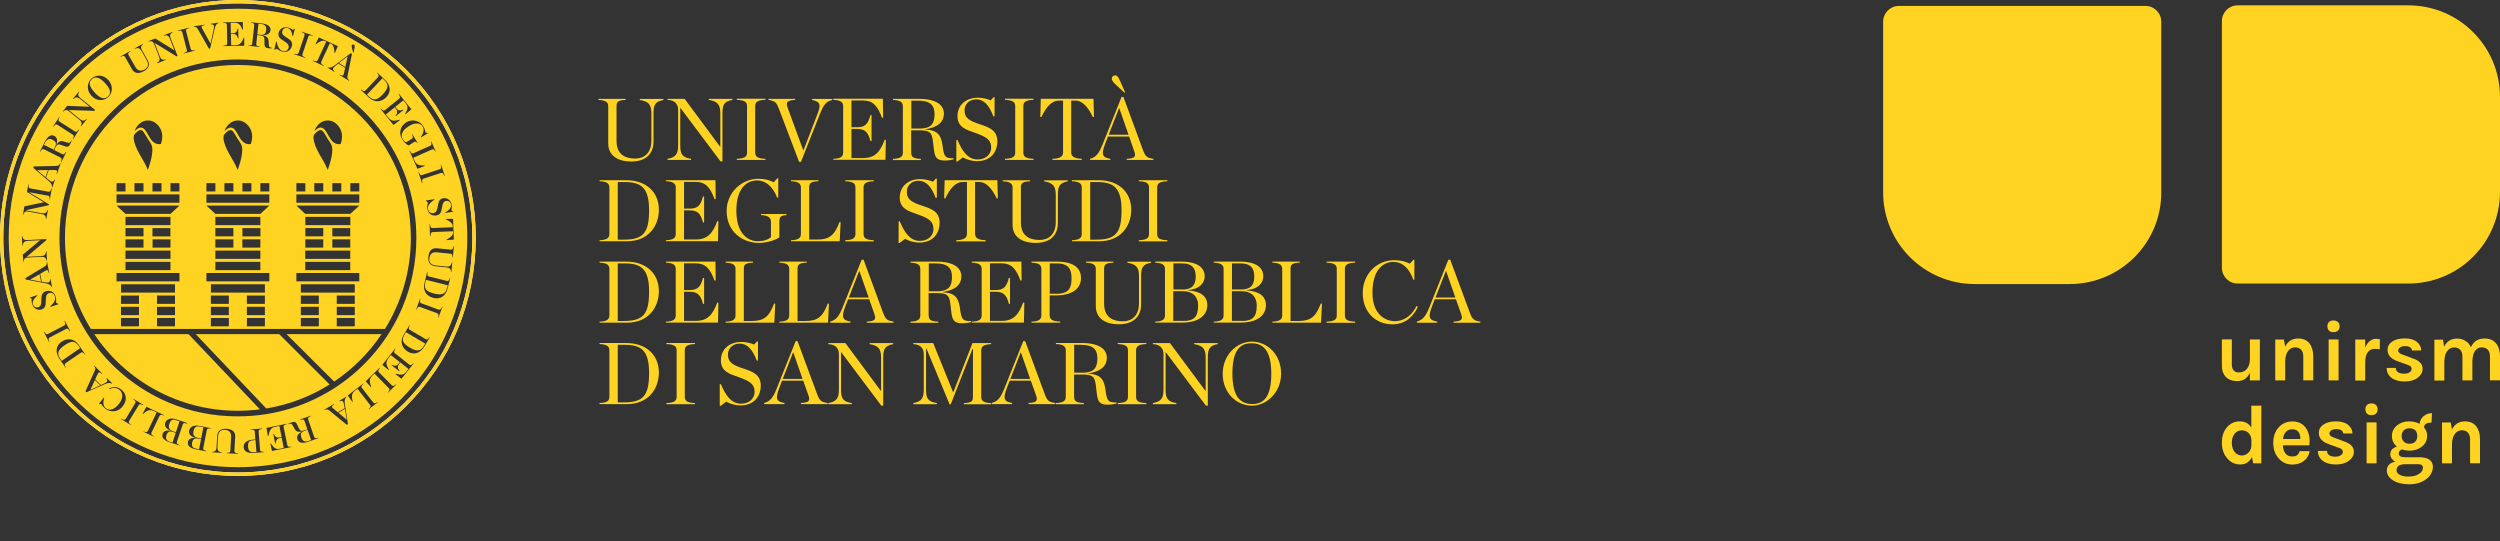 <?xml version="1.0" encoding="utf-8"?>
<!-- Generator: Adobe Illustrator 23.0.1, SVG Export Plug-In . SVG Version: 6.00 Build 0)  -->
<svg version="1.1" id="Layer_1" xmlns="http://www.w3.org/2000/svg" xmlns:xlink="http://www.w3.org/1999/xlink" x="0px" y="0px"
	 viewBox="0 0 304 65.84" style="enable-background:new 0 0 304 65.84;" xml:space="preserve">
<rect x="0" y="0" width="304" height="65.84" fill="#333333" stroke="none"/>
<style type="text/css">
	.st0{fill:#FFD321;}
	.st1{fill:none;}
	.st2{fill:#FFFFFF;}
</style>
<g>
	<path class="st0" d="M20.24,52.92c-0.11,0.33-0.08,0.63,0.4,0.79l0.34,0.11l0.39-1.19l-0.35-0.11
		C20.58,52.37,20.36,52.55,20.24,52.92"/>
	<path class="st0" d="M30.79,53.54c-0.56,0.04-0.66,0.32-0.63,0.79c0.03,0.41,0.18,0.7,0.72,0.66l0.3-0.02l-0.11-1.46L30.79,53.54z"
		/>
	<rect class="st1" width="194.44" height="65.84"/>
	<polygon class="st0" points="10.99,47.39 11,47.4 12.19,46.86 11.54,46.21 	"/>
	<path class="st0" d="M23.36,53.83c-0.07,0.34,0,0.64,0.5,0.73l0.35,0.07l0.24-1.23l-0.36-0.07C23.62,53.25,23.44,53.44,23.36,53.83
		"/>
	<path class="st0" d="M7.84,41.99c-0.89,0.61-0.91,1.06-0.5,1.65l0.16,0.24l2.25-1.55L9.6,42.11C9.13,41.43,8.71,41.39,7.84,41.99"
		/>
	<path class="st0" d="M23.52,52.46c-0.07,0.37,0.05,0.69,0.56,0.79l0.38,0.08l0.27-1.38l-0.41-0.08
		C23.8,51.77,23.62,51.98,23.52,52.46"/>
	<path class="st0" d="M20.58,51.58c-0.12,0.35-0.04,0.7,0.45,0.86l0.36,0.12l0.44-1.33l-0.4-0.13
		C20.93,50.93,20.73,51.11,20.58,51.58"/>
	<path class="st0" d="M32.37,3.63c0.04-0.39-0.09-0.66-0.65-0.72l-0.29-0.03l-0.14,1.31l0.34,0.04C32.18,4.29,32.32,4.07,32.37,3.63
		"/>
	<path class="st0" d="M13.13,11.73c0.38-0.35,0.38-0.83-0.35-1.62c-0.73-0.8-1.24-0.82-1.62-0.47c-0.38,0.35-0.37,0.83,0.36,1.62
		C12.25,12.06,12.75,12.08,13.13,11.73"/>
	<rect class="st1" width="194.44" height="65.84"/>
	<polygon class="st0" points="3.69,33.99 3.69,34.01 4.99,34.25 4.81,33.34 	"/>
	<polygon class="st0" points="42.27,6.88 42.25,6.87 41.21,7.66 41.99,8.15 	"/>
	<polygon class="st0" points="4.54,20.69 4.53,20.7 5.53,21.55 5.83,20.68 	"/>
	<path class="st0" d="M6.68,17.9c0.25-0.5,0.09-0.71-0.3-0.91c-0.35-0.17-0.65-0.13-0.9,0.36l-0.13,0.27l1.18,0.58L6.68,17.9z"/>
	<path class="st0" d="M46.57,11.45c0.75-0.79,0.67-1.23,0.14-1.73l-0.21-0.2l-1.88,1.99l0.2,0.19
		C45.43,12.27,45.84,12.23,46.57,11.45"/>
	<path class="st0" d="M51.73,34.3c-0.2,0.81,0.04,1.14,1.08,1.4c1.04,0.26,1.4-0.02,1.57-0.73l0.07-0.28l-2.65-0.66L51.73,34.3z"/>
	<path class="st0" d="M49.22,40.63c-0.43,0.72-0.29,1.11,0.63,1.65c0.93,0.55,1.34,0.38,1.71-0.25l0.14-0.25l-2.35-1.39L49.22,40.63
		z"/>
	<path class="st0" d="M37.07,52.38c-0.53,0.18-0.56,0.44-0.41,0.86c0.13,0.37,0.36,0.55,0.89,0.37l0.28-0.1l-0.43-1.25L37.07,52.38z
		"/>
	<rect class="st1" width="194.44" height="65.84"/>
	<polygon class="st0" points="41.15,50.19 42.14,51.03 42.16,51.02 41.94,49.72 	"/>
	<path class="st0" d="M55.06,31.3l-0.05-0.01c0.02-0.35-0.06-0.42-0.23-0.44l-1.67-0.17c-0.62-0.06-0.86,0.29-0.9,0.76
		c-0.02,0.21,0.02,0.4,0.14,0.55c0.13,0.16,0.33,0.26,0.64,0.29l1.26,0.13c0.4,0.04,0.59-0.08,0.69-0.49L55,31.92l-0.11,1.14
		l-0.05,0c-0.02-0.4-0.18-0.51-0.59-0.55l-1.3-0.13c-0.58-0.06-0.93-0.42-0.86-1.16c0.07-0.71,0.42-1.09,1.02-1.03l1.72,0.17
		c0.16,0.02,0.27-0.07,0.32-0.42l0.05,0.01L55.06,31.3z M54.44,35.05c-0.25,1-0.95,1.37-1.73,1.18c-0.75-0.18-1.35-0.8-1.09-1.83
		l0.32-1.31L52,33.11c-0.07,0.36-0.01,0.47,0.16,0.51l2.18,0.54c0.16,0.04,0.28-0.03,0.37-0.37l0.05,0.01L54.44,35.05z M53.3,38.64
		l-0.04-0.02c0.12-0.36,0.06-0.47-0.1-0.53l-2.1-0.77c-0.16-0.06-0.27-0.01-0.41,0.34l-0.05-0.01l0.48-1.33l0.05,0.02
		c-0.12,0.36-0.06,0.47,0.1,0.54l2.1,0.77c0.16,0.05,0.28,0.01,0.42-0.34l0.05,0.02L53.3,38.64z M51.6,42.13
		c-0.53,0.88-1.31,1.04-1.99,0.64c-0.66-0.39-1.06-1.16-0.52-2.07l0.69-1.15l0.04,0.03c-0.17,0.31-0.14,0.44,0.01,0.52l1.93,1.14
		c0.14,0.08,0.27,0.05,0.46-0.25l0.04,0.03L51.6,42.13z M48.82,46.06l-0.74-0.57l0.03-0.05c0.61,0.17,0.94,0.19,1.25-0.19l0.31-0.39
		l-0.99-0.79l-0.14,0.18c-0.21,0.27-0.23,0.49,0.05,0.86l-0.04,0.04l-0.95-0.75l0.04-0.04c0.41,0.19,0.63,0.12,0.84-0.15l0.14-0.17
		l-1.09-0.86l-0.3,0.38c-0.36,0.46-0.28,0.8,0.06,1.39l-0.04,0.05l-0.76-0.63l1.56-1.98l0.04,0.04c-0.22,0.29-0.2,0.41-0.07,0.52
		l1.75,1.39c0.13,0.11,0.26,0.09,0.5-0.19l0.04,0.03L48.82,46.06z M47.2,47.74l-0.04-0.04c0.26-0.27,0.24-0.37,0.12-0.5l-1.74-1.77
		l-0.23,0.22c-0.41,0.4-0.44,0.71-0.15,1.41l-0.04,0.03l-0.65-0.72l1.69-1.66l0.05,0.04c-0.25,0.26-0.25,0.39-0.14,0.51l1.57,1.59
		c0.12,0.12,0.25,0.12,0.51-0.12l0.03,0.04L47.2,47.74z M44.86,49.76l-0.03-0.04c0.29-0.24,0.28-0.34,0.17-0.48l-1.53-1.97
		l-0.25,0.2c-0.46,0.35-0.52,0.65-0.32,1.38l-0.05,0.03l-0.56-0.79l1.88-1.45l0.03,0.04c-0.28,0.23-0.29,0.36-0.19,0.49l1.37,1.77
		c0.1,0.13,0.23,0.16,0.52-0.06l0.03,0.04L44.86,49.76z M42.18,51.66l-2.08-1.7c-0.24-0.19-0.32-0.22-0.62-0.1l-0.03-0.05l1.16-0.69
		l0.03,0.05c-0.33,0.21-0.34,0.32-0.14,0.48l0.57,0.49l0.84-0.5l-0.06-0.38c-0.09-0.52-0.22-0.6-0.57-0.46l-0.03-0.05l0.83-0.5
		l0.03,0.05c-0.2,0.2-0.24,0.41-0.17,0.89l0.37,2.37L42.18,51.66z M37.51,53.71c-0.81,0.28-1.21,0.09-1.34-0.28
		c-0.12-0.34,0.02-0.67,0.59-0.98l0-0.01c-0.59,0.18-0.81-0.03-1-0.4l-0.11-0.21c-0.18-0.33-0.25-0.36-0.59-0.24l-0.01-0.05
		c0.12-0.07,0.26-0.13,0.39-0.18c0.43-0.14,0.56-0.03,0.71,0.31l0.16,0.35c0.18,0.38,0.32,0.45,0.77,0.29l0.3-0.1l-0.35-1.03
		c-0.05-0.17-0.17-0.22-0.5-0.12L36.5,51l1.29-0.45l0.02,0.05c-0.34,0.13-0.39,0.25-0.34,0.4l0.73,2.12
		c0.06,0.15,0.18,0.22,0.52,0.11l0.01,0.04L37.51,53.71z M33.07,54.84l-0.19-0.91l0.05-0.02c0.35,0.53,0.59,0.76,1.08,0.66l0.49-0.1
		l-0.25-1.25l-0.22,0.05c-0.34,0.07-0.49,0.23-0.51,0.68l-0.06,0.01l-0.23-1.19l0.05-0.01c0.2,0.41,0.4,0.5,0.74,0.43l0.22-0.05
		l-0.27-1.35l-0.47,0.1c-0.57,0.12-0.74,0.43-0.85,1.1L32.57,53l-0.17-0.97l2.47-0.5l0.01,0.05c-0.35,0.08-0.42,0.19-0.39,0.36
		l0.45,2.19c0.03,0.16,0.14,0.24,0.49,0.18l0.01,0.05L33.07,54.84z M30.88,55.07c-0.91,0.07-1.22-0.25-1.25-0.7
		c-0.03-0.42,0.24-0.84,1.15-0.91l0.27-0.02l-0.07-0.94c-0.01-0.18-0.11-0.25-0.5-0.24l-0.01-0.05l1.41-0.1l0,0.05
		c-0.36,0.04-0.44,0.14-0.43,0.31l0.17,2.23c0.01,0.16,0.11,0.25,0.47,0.24l0,0.05L30.88,55.07z M20.49,48.94
		c-3.89-1.65-7.21-4.4-9.55-7.87c-2.34-3.47-3.71-7.63-3.71-12.14c0-3,0.61-5.85,1.7-8.44c1.65-3.89,4.4-7.21,7.87-9.55
		c3.47-2.34,7.63-3.71,12.13-3.71c3,0,5.85,0.6,8.45,1.7c3.89,1.65,7.21,4.4,9.55,7.87c2.34,3.47,3.7,7.63,3.7,12.13
		c0,3.01-0.6,5.85-1.7,8.45c-1.64,3.89-4.4,7.21-7.86,9.55c-3.47,2.34-7.63,3.7-12.14,3.7C25.94,50.64,23.09,50.04,20.49,48.94
		 M28.93,55.19l-1.35-0.08l0-0.05c0.36,0.01,0.42-0.08,0.43-0.25l0.1-1.67c0.03-0.63-0.33-0.85-0.79-0.87
		c-0.21-0.02-0.4,0.04-0.54,0.15c-0.15,0.14-0.25,0.34-0.27,0.66l-0.07,1.27c-0.03,0.4,0.1,0.58,0.52,0.67l0,0.05L25.81,55v-0.05
		c0.4-0.04,0.5-0.21,0.52-0.61l0.08-1.3c0.03-0.58,0.38-0.95,1.12-0.9c0.71,0.04,1.11,0.38,1.07,0.97l-0.1,1.72
		c-0.01,0.16,0.08,0.27,0.43,0.3L28.93,55.19z M25.65,52.11c-0.35-0.06-0.46,0.01-0.5,0.18l-0.43,2.2
		c-0.03,0.16,0.03,0.27,0.39,0.35l-0.01,0.05l-1.28-0.25c-0.85-0.17-1.04-0.55-0.97-0.9c0.06-0.3,0.34-0.55,0.95-0.48v-0.01
		c-0.62-0.15-0.88-0.47-0.8-0.88c0.08-0.4,0.45-0.75,1.34-0.57l1.31,0.26L25.65,52.11z M22.73,51.5c-0.34-0.1-0.46-0.05-0.51,0.11
		l-0.71,2.12c-0.05,0.16,0.01,0.28,0.35,0.41l-0.01,0.04l-1.24-0.41c-0.81-0.27-0.96-0.67-0.84-1.01c0.1-0.29,0.41-0.5,1.01-0.36
		l0-0.02c-0.6-0.23-0.81-0.58-0.68-0.97c0.13-0.39,0.54-0.69,1.4-0.4l1.27,0.43L22.73,51.5z M19.39,50.59l-0.97,2.02
		c-0.07,0.15-0.03,0.27,0.29,0.44l-0.03,0.04l-1.23-0.59l0.02-0.04c0.34,0.15,0.43,0.09,0.51-0.06l1.07-2.25l-0.29-0.14
		c-0.52-0.25-0.82-0.18-1.37,0.34l-0.05-0.03l0.46-0.86l2.14,1.02l-0.02,0.05C19.59,50.39,19.46,50.43,19.39,50.59 M16.86,49.28
		l-1.16,1.91c-0.08,0.14-0.06,0.27,0.26,0.47l-0.02,0.04l-1.21-0.73l0.02-0.05c0.33,0.19,0.45,0.15,0.54,0.01l1.16-1.92
		c0.08-0.14,0.06-0.27-0.26-0.47l0.02-0.05l1.21,0.73l-0.03,0.05C17.07,49.1,16.95,49.13,16.86,49.28 M12.81,49.7
		c-0.24-0.19-0.4-0.4-0.49-0.59l-0.27,0.04l-0.03-0.02l0.61-0.8l0.04,0.03c-0.17,0.6-0.13,1.04,0.23,1.3
		c0.39,0.3,0.99,0.2,1.59-0.58c0.59-0.77,0.41-1.4,0.01-1.7c-0.38-0.29-0.83-0.25-1.21-0.05l-0.03-0.08
		c0.38-0.21,0.92-0.32,1.45,0.09c0.68,0.51,0.78,1.32,0.24,2.03C14.41,50.11,13.48,50.21,12.81,49.7 M10.39,47.58l1.11-2.45
		c0.13-0.27,0.13-0.36-0.07-0.63l0.03-0.04l0.97,0.96l-0.04,0.04c-0.29-0.26-0.4-0.24-0.5-0.01l-0.32,0.68l0.69,0.69l0.36-0.16
		c0.48-0.22,0.53-0.37,0.3-0.68l0.04-0.04l0.69,0.68l-0.03,0.04c-0.25-0.14-0.47-0.13-0.91,0.07l-2.2,0.97L10.39,47.58z M10.31,43.1
		c-0.22-0.29-0.34-0.31-0.48-0.21l-1.85,1.27c-0.13,0.1-0.16,0.22,0.03,0.53L7.97,44.7l-0.74-1.07c-0.58-0.85-0.39-1.63,0.26-2.08
		c0.63-0.43,1.49-0.47,2.09,0.4l0.76,1.11L10.31,43.1z M6.01,41.57L5.97,41.6l-0.65-1.25l0.05-0.03c0.18,0.33,0.31,0.36,0.46,0.29
		l1.98-1.03c0.15-0.08,0.19-0.2,0.03-0.54l0.05-0.03l0.65,1.25l-0.05,0.03C8.3,39.96,8.18,39.92,8.03,40l-1.99,1.04
		C5.9,41.11,5.85,41.23,6.01,41.57 M3.91,36.96c-0.08-0.24-0.08-0.48-0.06-0.64l-0.2-0.09l-0.02-0.05l0.89-0.29l0.02,0.06
		C4.08,36.34,3.9,36.68,4,37c0.09,0.27,0.34,0.46,0.65,0.36c0.34-0.11,0.38-0.41,0.38-0.91c0.01-0.42,0.01-0.86,0.53-1.03
		c0.43-0.14,0.99-0.04,1.21,0.64c0.07,0.23,0.08,0.52,0.03,0.72l0.27,0.18L7.1,37l-0.99,0.32l-0.02-0.05
		c0.45-0.41,0.73-0.8,0.59-1.23c-0.12-0.38-0.45-0.49-0.69-0.41c-0.35,0.11-0.41,0.39-0.42,0.94c-0.01,0.44,0,0.89-0.51,1.06
		C4.53,37.78,4.08,37.49,3.91,36.96 M3.12,33.99l-0.03-0.17l2.29-1.39c0.26-0.16,0.32-0.23,0.3-0.55l0.05-0.01l0.26,1.33l-0.05,0.01
		c-0.09-0.38-0.19-0.42-0.4-0.3L4.89,33.3l0.19,0.96l0.37,0.07c0.52,0.09,0.65-0.01,0.64-0.38l0.05-0.01l0.19,0.95l-0.05,0.01
		c-0.13-0.25-0.31-0.37-0.78-0.46L3.12,33.99z M2.87,31.85l-0.04,0l-0.06-0.88l2.11-1.76v0l-1.5,0.08
		c-0.41,0.02-0.58,0.17-0.61,0.59H2.72l-0.06-1.14h0.05c0.09,0.38,0.26,0.47,0.66,0.45l2.26-0.12l0.01,0.13l-2.38,2.02v0.01
		l1.73-0.09c0.4-0.02,0.57-0.14,0.61-0.57h0.06l0.06,1.13H5.66c-0.08-0.38-0.26-0.49-0.67-0.47l-1.66,0.09
		C3.07,31.33,2.87,31.49,2.87,31.85 M2.97,25.09l2.36-0.49v-0.01l-2.05-1.24l0.17-0.94l0.04,0.01c-0.05,0.35,0.03,0.47,0.19,0.49
		l2.21,0.4c0.17,0.03,0.27-0.05,0.35-0.4l0.06,0.01l-0.24,1.33l-0.05,0c0.05-0.35-0.02-0.43-0.19-0.46l-2.25-0.41l-0.01,0.02
		l2.4,1.45l-0.02,0.1l-2.78,0.61l0,0.02l1.9,0.34c0.4,0.07,0.59,0,0.72-0.4l0.05,0.01l-0.2,1.11l-0.05-0.01
		c0.01-0.4-0.14-0.53-0.54-0.61l-1.66-0.3c-0.25-0.05-0.48,0.06-0.55,0.41l-0.05-0.01L2.97,25.09z M4.1,20.24l2.68-0.06
		c0.3-0.01,0.39-0.04,0.54-0.33l0.05,0.02l-0.44,1.29l-0.05-0.02c0.11-0.38,0.05-0.46-0.2-0.46H5.92L5.6,21.6l0.3,0.25
		c0.4,0.34,0.56,0.32,0.74-0.02l0.05,0.02l-0.32,0.92l-0.05-0.02c0.02-0.28-0.08-0.47-0.45-0.78L4.04,20.4L4.1,20.24z M5.44,17.26
		c0.38-0.76,0.81-0.92,1.15-0.74c0.32,0.16,0.46,0.5,0.26,1.11l0.01,0.01c0.29-0.54,0.6-0.55,1-0.41l0.22,0.08
		c0.36,0.11,0.43,0.08,0.59-0.24l0.04,0.02c-0.03,0.14-0.09,0.28-0.15,0.4c-0.2,0.4-0.37,0.41-0.73,0.28l-0.36-0.13
		c-0.39-0.15-0.54-0.1-0.76,0.34L6.6,18.25l0.97,0.49c0.16,0.08,0.27,0.03,0.44-0.27l0.05,0.03l-0.61,1.23L7.4,19.69
		c0.15-0.33,0.11-0.45-0.04-0.53l-2-1c-0.15-0.07-0.28-0.03-0.45,0.28l-0.05-0.03L5.44,17.26z M7.21,14.21l0.04,0.03
		c-0.2,0.32-0.16,0.45-0.02,0.54l1.88,1.2c0.14,0.09,0.27,0.07,0.48-0.25l0.05,0.03l-0.76,1.18l-0.04-0.03
		C9.03,16.6,9,16.47,8.86,16.38l-1.89-1.21c-0.14-0.09-0.27-0.07-0.48,0.24l-0.04-0.03L7.21,14.21z M8.17,12.87l2.74,0.11v0
		l-1.16-0.95c-0.32-0.25-0.54-0.25-0.85,0.03l-0.04-0.03l0.72-0.89l0.04,0.03c-0.19,0.34-0.12,0.53,0.19,0.78l1.76,1.42l-0.09,0.11
		l-3.12-0.1v0l1.34,1.09c0.31,0.26,0.52,0.28,0.83-0.01l0.04,0.03l-0.72,0.88l-0.04-0.03c0.2-0.34,0.14-0.54-0.17-0.79L8.35,13.5
		c-0.2-0.16-0.45-0.17-0.7,0.09l-0.03-0.03L8.17,12.87z M11.11,9.57c0.56-0.52,1.44-0.52,2.06,0.16c0.61,0.67,0.54,1.56,0,2.07
		c-0.57,0.52-1.44,0.52-2.06-0.16C10.5,10.97,10.57,10.07,11.11,9.57 M15.83,6.2l0.03,0.04c-0.3,0.19-0.32,0.3-0.23,0.45l0.83,1.45
		c0.31,0.54,0.73,0.53,1.14,0.3c0.18-0.1,0.32-0.25,0.37-0.43c0.05-0.2,0.02-0.42-0.13-0.7l-0.62-1.1C17,5.85,16.8,5.77,16.4,5.93
		l-0.03-0.04l1-0.56l0.03,0.04c-0.31,0.25-0.31,0.44-0.1,0.79l0.64,1.13c0.29,0.51,0.2,1.01-0.45,1.37
		c-0.62,0.35-1.13,0.28-1.43-0.23l-0.85-1.5C15.12,6.78,15,6.74,14.68,6.91l-0.03-0.04L15.83,6.2z M18.88,4.68l2.33,1.44h0
		l-0.54-1.4c-0.15-0.38-0.34-0.49-0.74-0.39l-0.02-0.04l1.06-0.41l0.02,0.04c-0.34,0.21-0.37,0.4-0.22,0.77l0.82,2.11l-0.13,0.05
		L18.8,5.22H18.8l0.62,1.61c0.15,0.38,0.31,0.5,0.73,0.4l0.02,0.05L19.11,7.7l-0.02-0.05c0.34-0.2,0.39-0.4,0.24-0.78l-0.6-1.55
		c-0.09-0.24-0.31-0.38-0.64-0.27L18.06,5L18.88,4.68z M22.99,3.36l0.01,0.05c-0.36,0.11-0.42,0.22-0.37,0.38l0.56,2.16
		c0.04,0.17,0.15,0.23,0.52,0.15l0.01,0.05l-1.37,0.36l-0.01-0.05c0.36-0.1,0.42-0.22,0.38-0.38l-0.56-2.17
		C22.11,3.75,22,3.68,21.63,3.77l-0.01-0.05L22.99,3.36z M24.87,3l0.01,0.05c-0.38,0.08-0.43,0.19-0.3,0.41l1.01,1.82h0.02L26,3.47
		c0.08-0.38,0-0.51-0.38-0.53l-0.01-0.05l0.95-0.14l0.01,0.05C26.3,2.9,26.2,3.06,26.09,3.56L25.55,5.9l-0.14,0.02L24.09,3.6
		c-0.15-0.27-0.24-0.34-0.55-0.35L23.54,3.2L24.87,3z M29.52,2.67l0.03,0.93l-0.06,0.02c-0.25-0.59-0.45-0.86-0.94-0.85l-0.5,0.01
		l0.02,1.28l0.22-0.01c0.34,0,0.52-0.14,0.63-0.58h0.05L29,4.68l-0.05,0c-0.12-0.43-0.31-0.56-0.65-0.55h-0.22l0.03,1.38l0.49-0.01
		c0.58-0.01,0.79-0.29,1.04-0.93l0.06,0v0.99l-2.51,0.05V5.55c0.36-0.02,0.44-0.11,0.44-0.28l-0.04-2.24
		c-0.01-0.16-0.1-0.26-0.46-0.26l0-0.05L29.52,2.67z M30.19,5.52c0.36,0.03,0.46-0.05,0.48-0.22l0.25-2.23
		c0.01-0.17-0.06-0.27-0.42-0.32l0-0.05l1.3,0.14c0.85,0.1,1.13,0.44,1.09,0.83c-0.03,0.36-0.31,0.6-0.95,0.63v0.01
		c0.6,0.09,0.72,0.37,0.73,0.8l0,0.24c0.02,0.37,0.08,0.43,0.43,0.47L33.1,5.87c-0.14,0.02-0.29,0.01-0.43,0
		c-0.44-0.05-0.51-0.21-0.51-0.59l0-0.39c0-0.42-0.1-0.54-0.57-0.59l-0.31-0.04l-0.12,1.08c-0.02,0.18,0.06,0.27,0.4,0.32
		l-0.01,0.05l-1.36-0.15L30.19,5.52z M33.59,5.04l0.05,0.02c0.12,0.59,0.31,1.03,0.74,1.14c0.4,0.1,0.65-0.12,0.71-0.38
		c0.09-0.35-0.12-0.55-0.58-0.84c-0.37-0.24-0.76-0.47-0.63-0.99c0.13-0.53,0.61-0.77,1.16-0.63c0.24,0.05,0.45,0.17,0.57,0.28
		L35.8,3.5l0.05,0.01l-0.22,0.9L35.58,4.4c-0.09-0.58-0.29-0.91-0.62-0.99c-0.27-0.06-0.56,0.06-0.64,0.38
		c-0.08,0.35,0.14,0.54,0.57,0.8c0.35,0.22,0.73,0.46,0.61,0.98c-0.11,0.45-0.48,0.87-1.18,0.7c-0.23-0.06-0.48-0.2-0.64-0.35
		L33.4,6.06l-0.05-0.01L33.59,5.04z M36.31,6.43l0.72-2.12c0.05-0.16,0-0.27-0.35-0.41l0.01-0.05l1.34,0.45l-0.01,0.05
		c-0.36-0.11-0.48-0.05-0.53,0.11l-0.71,2.12c-0.06,0.16,0,0.28,0.35,0.41L37.1,7.04l-1.34-0.45l0.02-0.06
		C36.14,6.64,36.25,6.59,36.31,6.43 M38.07,7.36c0.34,0.14,0.49,0.12,0.56-0.04l1.04-2.26l-0.15-0.07c-0.28-0.12-0.64,0.02-1.1,0.4
		l-0.05-0.03l0.4-0.81l2.31,1.06l-0.35,0.83l-0.06-0.02c-0.02-0.58-0.13-0.97-0.41-1.1L40.1,5.27l-1.04,2.26
		c-0.07,0.15,0.01,0.29,0.33,0.45l-0.02,0.05l-1.33-0.62L38.07,7.36z M42.8,6.55l-0.53,2.63c-0.06,0.3-0.04,0.39,0.21,0.6
		l-0.03,0.05l-1.16-0.71l0.03-0.05c0.34,0.19,0.44,0.14,0.49-0.1l0.16-0.73l-0.83-0.51l-0.31,0.24c-0.42,0.32-0.43,0.47-0.14,0.72
		l-0.03,0.05l-0.83-0.51l0.03-0.04c0.27,0.08,0.48,0.02,0.87-0.27l1.92-1.45L42.8,6.55z M42.79,5.49c0.05-0.09,0.17-0.11,0.26-0.05
		c0.11,0.07,0.1,0.18,0.05,0.42l-0.11,0.56l-0.05-0.03l-0.14-0.52C42.76,5.67,42.75,5.56,42.79,5.49 M43.92,10.88
		c0.27,0.24,0.4,0.24,0.52,0.12l1.54-1.63c0.11-0.12,0.11-0.26-0.14-0.51l0.03-0.04l0.94,0.89c0.75,0.7,0.73,1.51,0.18,2.09
		c-0.53,0.56-1.36,0.78-2.13,0.05l-0.98-0.92L43.92,10.88z M48.52,11.42l1.51,1.87l-0.72,0.6l-0.04-0.04
		c0.31-0.56,0.4-0.88,0.09-1.26l-0.31-0.39l-0.99,0.8l0.14,0.18c0.22,0.27,0.43,0.33,0.84,0.14l0.04,0.04l-0.95,0.76l-0.03-0.04
		c0.27-0.36,0.26-0.58,0.04-0.85l-0.14-0.18l-1.08,0.87l0.31,0.38c0.36,0.45,0.72,0.45,1.37,0.25l0.03,0.05l-0.78,0.6l-1.58-1.96
		l0.05-0.03c0.24,0.27,0.36,0.28,0.49,0.18l1.74-1.4c0.13-0.11,0.14-0.23-0.07-0.52L48.52,11.42z M51.48,15.38
		c0.17,0.27,0.23,0.51,0.25,0.73l0.26,0.06l0.03,0.04l-0.82,0.5l-0.03-0.05c0.35-0.48,0.44-0.91,0.23-1.27
		c-0.25-0.4-0.82-0.58-1.7-0.04c-0.89,0.54-0.98,1.16-0.74,1.56c0.13,0.2,0.28,0.34,0.44,0.39l0.67-0.41
		c0.15-0.09,0.19-0.24,0.02-0.55l0.04-0.03l0.66,1.07l-0.05,0.03c-0.14-0.22-0.24-0.23-0.41-0.12l-0.65,0.4
		c-0.3-0.15-0.59-0.45-0.77-0.75c-0.41-0.67-0.33-1.56,0.5-2.07C50.18,14.41,51.08,14.7,51.48,15.38 M52.39,17.21l0.05-0.02
		l0.55,1.25l-0.04,0.02c-0.16-0.34-0.27-0.35-0.43-0.28l-2.27,1.01l0.13,0.29c0.23,0.52,0.51,0.67,1.26,0.64l0.02,0.05l-0.9,0.36
		l-0.96-2.17l0.05-0.03c0.15,0.33,0.28,0.38,0.43,0.3l2.05-0.91C52.47,17.67,52.52,17.55,52.39,17.21 M53.59,20.05l0.05-0.01
		l0.44,1.33l-0.05,0.02c-0.13-0.36-0.25-0.41-0.41-0.36l-2.13,0.7c-0.16,0.06-0.22,0.17-0.12,0.53l-0.05,0.02l-0.44-1.33l0.05-0.02
		c0.13,0.35,0.24,0.4,0.41,0.35l2.13-0.7C53.63,20.53,53.69,20.42,53.59,20.05 M54.93,24.94c0.03,0.24,0,0.48-0.05,0.64l0.19,0.12
		l0.01,0.05l-0.91,0.14l-0.01-0.05c0.5-0.31,0.74-0.62,0.69-0.95c-0.04-0.28-0.26-0.51-0.59-0.46c-0.35,0.05-0.44,0.35-0.52,0.84
		c-0.07,0.41-0.15,0.85-0.68,0.93c-0.46,0.07-0.98-0.12-1.09-0.83c-0.04-0.24,0-0.52,0.08-0.72l-0.24-0.22l-0.01-0.05l1.02-0.16
		l0.01,0.06c-0.51,0.33-0.85,0.68-0.78,1.12c0.06,0.4,0.36,0.56,0.63,0.52c0.36-0.05,0.46-0.32,0.56-0.86
		c0.08-0.43,0.14-0.88,0.67-0.96C54.44,24.03,54.84,24.39,54.93,24.94 M55.19,29.13L54.3,29.2l0-0.06c0.51-0.27,0.8-0.55,0.79-0.86
		l-0.01-0.16l-2.48,0.1c-0.17,0.01-0.25,0.14-0.25,0.5l-0.06,0l-0.05-1.47h0.05c0.03,0.37,0.12,0.49,0.29,0.48l2.48-0.1l-0.01-0.16
		c-0.01-0.3-0.3-0.56-0.86-0.8l0-0.05l0.9-0.01L55.19,29.13z M54.63,18.09c-2.12-5.01-5.65-9.26-10.09-12.27
		c-4.45-3.01-9.83-4.76-15.59-4.76c-3.84,0-7.52,0.78-10.85,2.19C13.08,5.37,8.84,8.9,5.83,13.35c-3.01,4.44-4.77,9.83-4.77,15.59
		c0,3.84,0.78,7.52,2.19,10.85c2.12,5.01,5.65,9.26,10.1,12.26c4.45,3.01,9.82,4.76,15.58,4.76h0.01c3.84,0,7.52-0.78,10.86-2.19
		c5.01-2.12,9.25-5.65,12.26-10.09c3-4.45,4.76-9.83,4.76-15.59C56.83,25.1,56.04,21.42,54.63,18.09"/>
	<path class="st2" d="M28.93,57.45C13.2,57.45,0.4,44.65,0.4,28.93c0-15.72,12.8-28.52,28.52-28.52c15.73,0,28.52,12.8,28.52,28.52
		C57.45,44.65,44.66,57.45,28.93,57.45 M49.39,8.47C43.92,3.01,36.66,0,28.93,0C21.2,0,13.94,3.01,8.47,8.47
		C3.01,13.94,0,21.2,0,28.93c0,7.73,3.01,14.99,8.47,20.46c5.46,5.47,12.73,8.48,20.45,8.48c7.73,0,15-3.01,20.46-8.48
		c5.46-5.47,8.47-12.73,8.47-20.46C57.86,21.2,54.85,13.94,49.39,8.47"/>
	<path class="st0" d="M28.93,57.45C13.2,57.45,0.4,44.65,0.4,28.93c0-15.72,12.8-28.52,28.52-28.52c15.73,0,28.52,12.8,28.52,28.52
		C57.45,44.65,44.66,57.45,28.93,57.45 M49.39,8.47C43.92,3.01,36.66,0,28.93,0C21.2,0,13.94,3.01,8.47,8.47
		C3.01,13.94,0,21.2,0,28.93c0,7.73,3.01,14.99,8.47,20.46c5.46,5.47,12.73,8.48,20.45,8.48c7.73,0,15-3.01,20.46-8.48
		c5.46-5.47,8.47-12.73,8.47-20.46C57.86,21.2,54.85,13.94,49.39,8.47"/>
	<path class="st0" d="M43.69,23.28h-1.09v-1.01h1.09V23.28z M43.69,24.65h-7.65v-1.01h7.65V24.65z M42.59,26.01h-5.47L36.04,25h7.65
		L42.59,26.01z M42.59,32.85h-5.47v-1.01h5.47V32.85z M42.59,31.48h-5.47v-1.01h5.47V31.48z M39.31,30.11h-2.18V29.1h2.18V30.11z
		 M39.31,28.74h-2.18v-1.01h2.18V28.74z M37.13,26.37h5.47v1.01h-5.47V26.37z M42.59,30.11h-2.18V29.1h2.18V30.11z M40.41,27.74
		h2.18v1.01h-2.18V27.74z M43.69,34.21h-7.65V33.2h7.65V34.21z M43.14,35.58h-6.56v-1.01h6.56V35.58z M43.14,36.95h-2.19v-1.01h2.19
		V36.95z M43.14,38.32h-2.19v-1.01h2.19V38.32z M43.14,39.68h-2.19v-1.01h2.19V39.68z M38.77,36.95h-2.19v-1.01h2.19V36.95z
		 M38.77,38.32h-2.19v-1.01h2.19V38.32z M38.77,39.68h-2.19v-1.01h2.19V39.68z M32.75,23.28h-1.09v-1.01h1.09V23.28z M32.75,24.65
		H25.1v-1.01h7.65V24.65z M31.66,26.01h-5.47L25.1,25h7.65L31.66,26.01z M31.66,32.85h-5.47v-1.01h5.47V32.85z M31.66,31.48h-5.47
		v-1.01h5.47V31.48z M28.38,30.11h-2.19V29.1h2.19V30.11z M28.38,28.74h-2.19v-1.01h2.19V28.74z M26.19,26.37h5.47v1.01h-5.47V26.37
		z M31.66,30.11h-2.19V29.1h2.19V30.11z M29.48,27.74h2.19v1.01h-2.19V27.74z M32.75,34.21H25.1V33.2h7.65V34.21z M32.21,35.58
		h-6.56v-1.01h6.56V35.58z M32.21,36.95h-2.19v-1.01h2.19V36.95z M32.21,38.32h-2.19v-1.01h2.19V38.32z M32.21,39.68h-2.19v-1.01
		h2.19V39.68z M27.83,36.95h-2.19v-1.01h2.19V36.95z M27.83,38.32h-2.19v-1.01h2.19V38.32z M27.83,39.68h-2.19v-1.01h2.19V39.68z
		 M21.82,23.28h-1.09v-1.01h1.09V23.28z M21.82,24.65h-7.65v-1.01h7.65V24.65z M20.73,26.01h-5.47L14.17,25h7.65L20.73,26.01z
		 M20.73,32.85h-5.47v-1.01h5.47V32.85z M20.73,31.48h-5.47v-1.01h5.47V31.48z M17.45,30.11h-2.19V29.1h2.19V30.11z M17.45,28.74
		h-2.19v-1.01h2.19V28.74z M15.26,26.37h5.47v1.01h-5.47V26.37z M20.73,30.11h-2.18V29.1h2.18V30.11z M18.54,27.74h2.18v1.01h-2.18
		V27.74z M21.82,34.21h-7.65V33.2h7.65V34.21z M21.28,35.58h-6.56v-1.01h6.56V35.58z M21.28,36.95h-2.19v-1.01h2.19V36.95z
		 M21.28,38.32h-2.19v-1.01h2.19V38.32z M21.28,39.68h-2.19v-1.01h2.19V39.68z M16.9,36.95h-2.19v-1.01h2.19V36.95z M16.9,38.32
		h-2.19v-1.01h2.19V38.32z M16.9,39.68h-2.19v-1.01h2.19V39.68z M14.17,22.27h1.09v1.01h-1.09V22.27z M17.45,23.28h-1.1v-1.01h1.1
		V23.28z M16.29,16.44c0.13-0.24,0.65-0.75,0.95-0.59c0.18,0.09,0.3,0.31,0.39,0.47c0.12,0.2,0.23,0.4,0.36,0.59
		c0.05,0.08,0.1,0.17,0.16,0.24c0.16,0.23,0.3,0.45,0.35,0.73c0.05,0.3,0.03,0.62-0.02,0.93c-0.09,0.62-0.28,1.23-0.49,1.82
		c-0.01,0.01-0.01,0.01-0.01,0.02c-0.02-0.04-0.03-0.08-0.05-0.11c-0.45-1.15-1.61-2.48-1.68-3.8
		C16.26,16.64,16.27,16.55,16.29,16.44 M19.64,23.28h-1.1v-1.01h1.1V23.28z M16.42,15.8c0.27-0.63,0.85-1.17,1.57-1.15
		c0.28-0.01,0.56,0.07,0.83,0.24c0.69,0.47,1.19,1.36,0.75,2.62c-0.92,0.15-1.3-0.67-1.58-1.16v0c-0.17-0.29-0.37-0.72-0.72-0.82
		c-0.35-0.1-0.67,0.19-0.89,0.41C16.39,15.89,16.4,15.85,16.42,15.8 M25.1,22.27h1.09v1.01H25.1V22.27z M28.38,23.28h-1.09v-1.01
		h1.09V23.28z M27.22,16.44c0.13-0.24,0.65-0.75,0.95-0.59c0.18,0.09,0.3,0.31,0.39,0.47c0.12,0.2,0.23,0.4,0.35,0.59
		c0.06,0.08,0.11,0.17,0.17,0.24c0.16,0.23,0.3,0.45,0.35,0.73c0.05,0.3,0.02,0.62-0.02,0.93c-0.09,0.62-0.29,1.23-0.49,1.82h-0.01
		c0,0.01,0,0.01-0.01,0.02c-0.01-0.04-0.03-0.08-0.05-0.11c-0.45-1.15-1.61-2.48-1.68-3.8C27.19,16.64,27.2,16.55,27.22,16.44
		 M30.57,23.28h-1.09v-1.01h1.09V23.28z M27.35,15.8c0.27-0.63,0.86-1.17,1.57-1.15c0.28-0.01,0.57,0.07,0.83,0.24
		c0.69,0.47,1.19,1.36,0.75,2.62c-0.92,0.15-1.3-0.67-1.58-1.16v0c-0.17-0.29-0.36-0.72-0.72-0.82c-0.34-0.1-0.67,0.19-0.89,0.41
		C27.32,15.89,27.33,15.85,27.35,15.8 M36.04,22.27h1.09v1.01h-1.09V22.27z M39.31,23.28h-1.09v-1.01h1.09V23.28z M38.16,16.44
		c0.13-0.24,0.65-0.75,0.95-0.59c0.18,0.09,0.3,0.31,0.4,0.47c0.12,0.2,0.23,0.4,0.35,0.59c0.05,0.08,0.11,0.17,0.16,0.24
		c0.16,0.23,0.31,0.45,0.36,0.73c0.05,0.3,0.02,0.62-0.02,0.93c-0.09,0.62-0.29,1.23-0.49,1.82h-0.01c0,0.01,0,0.01-0.01,0.02
		c-0.01-0.04-0.03-0.08-0.05-0.11c-0.45-1.15-1.61-2.48-1.68-3.8C38.12,16.64,38.13,16.55,38.16,16.44 M41.5,23.28h-1.09v-1.01h1.09
		V23.28z M38.28,15.8c0.27-0.63,0.85-1.17,1.57-1.15c0.28-0.01,0.56,0.07,0.83,0.24c0.69,0.47,1.19,1.36,0.75,2.62
		c-0.92,0.15-1.29-0.67-1.57-1.16v0c-0.17-0.29-0.37-0.72-0.73-0.82c-0.34-0.1-0.67,0.19-0.89,0.41
		C38.26,15.89,38.27,15.85,38.28,15.8 M28.93,7.9C17.31,7.9,7.9,17.31,7.9,28.93c0,4.06,1.16,7.86,3.15,11.07h35.76
		c1.99-3.21,3.15-7.01,3.15-11.07C49.96,17.31,40.54,7.9,28.93,7.9 M11.46,40.63c3.78,5.62,10.18,9.32,17.46,9.32
		c0.91,0,1.81-0.06,2.69-0.17l-8.69-9.15H11.46z M40.63,46.4c2.28-1.53,4.24-3.49,5.77-5.77H34.84L40.63,46.4z M23.8,40.63
		l8.58,9.04c2.79-0.46,5.4-1.47,7.7-2.92l-6.13-6.12H23.8z"/>
	<rect class="st1" width="194.44" height="65.84"/>
	<g>
		<path class="st0" d="M73.96,17.43v-4.51c0-0.46-0.26-0.73-1.2-0.77v-0.13h3.33v0.13c-1,0.03-1.12,0.29-1.12,0.77v4.22
			c0,1.66,1.07,2.14,2.27,2.14c0.54,0,1.03-0.16,1.37-0.5c0.37-0.37,0.6-0.91,0.6-1.69v-3.31c0-1.03-0.33-1.46-1.41-1.62v-0.13h2.87
			v0.13c-1,0.18-1.2,0.59-1.2,1.62v3.43c0,1.42-0.85,2.43-2.72,2.43C75,19.63,73.96,18.83,73.96,17.43z"/>
		<path class="st0" d="M82.73,13.11h-0.01v4.58c0,1.03,0.22,1.46,1.31,1.62v0.14h-2.86v-0.14c1-0.17,1.29-0.59,1.29-1.62v-4.33
			c0-0.65-0.37-1.19-1.29-1.21v-0.13h2.08l4.33,5.84h0.01v-4.09c0-1.03-0.33-1.46-1.4-1.62v-0.13h2.87v0.13
			c-1,0.18-1.21,0.59-1.21,1.62v5.86h-0.23L82.73,13.11z"/>
		<path class="st0" d="M89.6,19.31c1.01-0.03,1.24-0.3,1.24-0.77v-5.63c0-0.46-0.22-0.73-1.24-0.77v-0.13h3.47v0.13
			c-1.01,0.03-1.24,0.31-1.24,0.77v5.63c0,0.47,0.22,0.73,1.24,0.77v0.14H89.6V19.31z"/>
		<path class="st0" d="M94.73,13.27c-0.3-0.79-0.46-0.99-1.28-1.12v-0.13h3.24v0.13c-1,0.05-1.14,0.31-0.92,0.92l1.9,5.19h0.04
			l1.76-4.57c0.37-0.97,0.23-1.35-0.72-1.53v-0.13h2.46v0.13c-0.72,0.15-1.04,0.53-1.53,1.76l-2.28,5.76h-0.23L94.73,13.27z"/>
		<path class="st0" d="M101.33,19.31c0.95-0.03,1.2-0.3,1.2-0.77v-5.63c0-0.46-0.26-0.73-1.2-0.77v-0.13h6.03l0.03,2.3l-0.14,0.01
			c-0.52-1.4-1.07-2.1-2.3-2.1h-1.41v3.25h0.67c0.9,0,1.34-0.3,1.63-1.47h0.14v3.15h-0.14c-0.29-1.17-0.74-1.47-1.63-1.47h-0.67
			v3.54h1.41c1.45,0,2.07-0.74,2.63-2.23l0.14,0.01l-0.05,2.43h-6.34V19.31z"/>
		<path class="st0" d="M110.81,18.55c0,0.49,0.17,0.73,1.17,0.77v0.14h-3.39v-0.14c0.95-0.03,1.2-0.3,1.2-0.77v-5.63
			c0-0.46-0.26-0.73-1.2-0.77v-0.13h3.14c2.17,0,3.05,0.78,3.05,1.8c0,0.93-0.64,1.66-2.26,1.9v0.03c1.58,0.07,1.92,0.78,2.09,1.92
			l0.06,0.44c0.17,1,0.35,1.14,1.3,1.14v0.12c-0.33,0.1-0.72,0.15-1.09,0.15c-0.99,0-1.2-0.39-1.32-1.37l-0.12-1.01
			c-0.13-1.07-0.42-1.29-1.68-1.29h-0.96V18.55z M111.83,15.63c1.51,0,1.81-0.71,1.81-1.77c0-0.98-0.45-1.62-1.97-1.62h-0.85v3.39
			H111.83z"/>
		<path class="st0" d="M116.28,17.02h0.15c0.58,1.35,1.25,2.37,2.45,2.37c1.12,0,1.65-0.76,1.65-1.42c0-1.01-0.65-1.35-2-1.83
			c-1.01-0.36-2.1-0.65-2.1-2.02c0-1.4,1.09-2.24,2.47-2.24c0.63,0,1.21,0.16,1.57,0.32l0.34-0.38h0.13v2.33h-0.15
			c-0.5-1.35-1.17-2.07-2.07-2.07c-0.76,0-1.43,0.49-1.43,1.36c0,0.97,0.7,1.29,1.91,1.69c1.02,0.34,2.08,0.68,2.08,2.07
			c0,1.11-0.65,2.4-2.5,2.4c-0.6,0-1.27-0.21-1.7-0.46l-0.66,0.5h-0.13V17.02z"/>
		<path class="st0" d="M122.21,19.31c1.01-0.03,1.24-0.3,1.24-0.77v-5.63c0-0.46-0.22-0.73-1.24-0.77v-0.13h3.47v0.13
			c-1.01,0.03-1.24,0.31-1.24,0.77v5.63c0,0.47,0.22,0.73,1.24,0.77v0.14h-3.47V19.31z"/>
		<path class="st0" d="M127.98,19.31c0.95-0.03,1.29-0.3,1.29-0.77v-6.31h-0.52c-0.78,0-1.49,0.66-2.11,2l-0.14-0.01l0.06-2.21h6.41
			l0.06,2.21l-0.14,0.01c-0.6-1.26-1.3-2-2.11-2h-0.52v6.31c0,0.47,0.34,0.73,1.29,0.77v0.14h-3.58V19.31z"/>
		<path class="st0" d="M137.3,16.6h-2.57l-0.34,0.88c-0.51,1.33-0.34,1.67,0.63,1.83v0.14h-2.47v-0.14
			c0.69-0.19,1.05-0.56,1.53-1.76l2.3-5.76h0.23l2.36,6.41c0.3,0.8,0.46,1,1.29,1.11v0.14h-3.25v-0.14
			c1.01-0.04,1.14-0.28,0.92-0.91L137.3,16.6z M137.23,16.38l-1.12-3.21h-0.04l-1.25,3.21H137.23z M135.65,10.27
			c-0.29-0.27-0.46-0.5-0.46-0.69c0-0.23,0.17-0.42,0.4-0.42c0.28,0,0.43,0.26,0.63,0.72l0.6,1.36h-0.12L135.65,10.27z"/>
	</g>
	<g>
		<path class="st0" d="M72.9,29.21c0.95-0.03,1.2-0.3,1.2-0.77v-5.63c0-0.46-0.26-0.74-1.2-0.77v-0.13h3.21
			c2.61,0,4.01,1.57,4.01,3.59c0,1.94-1.23,3.84-3.9,3.84H72.9V29.21z M75.87,29.14c2.33,0,3.06-0.81,3.06-3.56
			c0-2.79-0.98-3.44-2.98-3.44h-0.83v7H75.87z"/>
		<path class="st0" d="M80.97,29.21c0.95-0.03,1.2-0.3,1.2-0.77v-5.63c0-0.46-0.26-0.74-1.2-0.77v-0.13H87l0.03,2.3l-0.14,0.01
			c-0.52-1.4-1.06-2.1-2.3-2.1h-1.41v3.25h0.67c0.9,0,1.34-0.3,1.63-1.47h0.14v3.15h-0.14c-0.29-1.17-0.74-1.47-1.63-1.47h-0.67
			v3.54h1.41c1.45,0,2.07-0.74,2.63-2.23l0.14,0.01l-0.05,2.43h-6.34V29.21z"/>
		<path class="st0" d="M88.36,25.65c0-2.32,1.92-3.91,3.82-3.91c0.82,0,1.4,0.16,1.9,0.42l0.45-0.48h0.11v2.35H94.5
			c-0.52-1.37-1.41-2.09-2.44-2.09c-1.24,0-2.52,0.93-2.52,3.69c0,2.75,1.38,3.7,2.62,3.7c0.69,0,1.24-0.18,1.59-0.5v-1.84
			c0-0.46-0.26-0.8-1.2-0.83v-0.14h3.07v0.14c-0.71,0.04-0.85,0.23-0.85,0.83v1.88c-0.75,0.48-1.78,0.67-2.51,0.67
			C90.33,29.53,88.36,28.22,88.36,25.65z"/>
		<path class="st0" d="M96.19,29.21c0.95-0.03,1.2-0.3,1.2-0.77v-5.63c0-0.46-0.26-0.74-1.2-0.77v-0.13h3.33v0.13
			c-1.01,0.03-1.12,0.29-1.12,0.77v6.32h0.98c1.41,0,2.08-0.46,2.7-2.12l0.14,0.01l-0.11,2.32h-5.92V29.21z"/>
		<path class="st0" d="M102.78,29.21c1.01-0.03,1.24-0.3,1.24-0.77v-5.63c0-0.46-0.22-0.74-1.24-0.77v-0.13h3.47v0.13
			c-1.01,0.03-1.24,0.31-1.24,0.77v5.63c0,0.47,0.22,0.74,1.24,0.77v0.14h-3.47V29.21z"/>
		<path class="st0" d="M109.26,26.92h0.15c0.58,1.35,1.25,2.37,2.45,2.37c1.12,0,1.65-0.76,1.65-1.42c0-1.01-0.65-1.35-2-1.83
			c-1.01-0.36-2.1-0.65-2.1-2.02c0-1.4,1.09-2.24,2.47-2.24c0.63,0,1.21,0.16,1.57,0.32l0.34-0.38h0.13v2.33h-0.15
			c-0.5-1.35-1.17-2.07-2.07-2.07c-0.76,0-1.43,0.49-1.43,1.36c0,0.97,0.7,1.29,1.91,1.69c1.02,0.34,2.08,0.68,2.08,2.07
			c0,1.11-0.65,2.4-2.5,2.4c-0.6,0-1.27-0.21-1.7-0.46l-0.66,0.5h-0.13V26.92z"/>
		<path class="st0" d="M116.29,29.21c0.95-0.03,1.29-0.3,1.29-0.77v-6.31h-0.52c-0.78,0-1.49,0.66-2.11,2l-0.14-0.01l0.06-2.21h6.41
			l0.06,2.21l-0.14,0.01c-0.6-1.26-1.3-2-2.11-2h-0.52v6.31c0,0.47,0.34,0.74,1.29,0.77v0.14h-3.58V29.21z"/>
		<path class="st0" d="M123.13,27.33v-4.51c0-0.46-0.26-0.74-1.2-0.77v-0.13h3.33v0.13c-1,0.03-1.12,0.29-1.12,0.77v4.22
			c0,1.66,1.07,2.14,2.27,2.14c0.54,0,1.03-0.16,1.37-0.5c0.37-0.37,0.6-0.91,0.6-1.69v-3.31c0-1.03-0.33-1.46-1.41-1.62v-0.13h2.87
			v0.13c-1,0.18-1.2,0.59-1.2,1.62v3.43c0,1.42-0.85,2.43-2.72,2.43C124.16,29.53,123.13,28.73,123.13,27.33z"/>
		<path class="st0" d="M130.34,29.21c0.95-0.03,1.2-0.3,1.2-0.77v-5.63c0-0.46-0.26-0.74-1.2-0.77v-0.13h3.21
			c2.61,0,4.01,1.57,4.01,3.59c0,1.94-1.23,3.84-3.9,3.84h-3.31V29.21z M133.32,29.14c2.33,0,3.06-0.81,3.06-3.56
			c0-2.79-0.98-3.44-2.98-3.44h-0.83v7H133.32z"/>
		<path class="st0" d="M138.48,29.21c1.01-0.03,1.24-0.3,1.24-0.77v-5.63c0-0.46-0.22-0.74-1.24-0.77v-0.13h3.47v0.13
			c-1.01,0.03-1.24,0.31-1.24,0.77v5.63c0,0.47,0.22,0.74,1.24,0.77v0.14h-3.47V29.21z"/>
	</g>
	<g>
		<path class="st0" d="M72.9,39.11c0.95-0.03,1.2-0.3,1.2-0.77v-5.63c0-0.46-0.26-0.74-1.2-0.77v-0.13h3.21
			c2.61,0,4.01,1.57,4.01,3.59c0,1.94-1.23,3.84-3.9,3.84H72.9V39.11z M75.87,39.03c2.33,0,3.06-0.81,3.06-3.56
			c0-2.79-0.98-3.44-2.98-3.44h-0.83v7H75.87z"/>
		<path class="st0" d="M80.97,39.11c0.95-0.03,1.2-0.3,1.2-0.77v-5.63c0-0.46-0.26-0.74-1.2-0.77v-0.13H87l0.03,2.3l-0.14,0.01
			c-0.52-1.4-1.06-2.1-2.3-2.1h-1.41v3.25h0.67c0.9,0,1.34-0.3,1.63-1.47h0.14v3.15h-0.14c-0.29-1.17-0.74-1.47-1.63-1.47h-0.67
			v3.54h1.41c1.45,0,2.07-0.74,2.63-2.23l0.14,0.01l-0.05,2.43h-6.34V39.11z"/>
		<path class="st0" d="M88.24,39.11c0.95-0.03,1.2-0.3,1.2-0.77v-5.63c0-0.46-0.26-0.74-1.2-0.77v-0.13h3.33v0.13
			c-1.01,0.03-1.12,0.29-1.12,0.77v6.32h0.98c1.41,0,2.08-0.46,2.7-2.12l0.14,0.01l-0.11,2.32h-5.92V39.11z"/>
		<path class="st0" d="M94.77,39.11c0.95-0.03,1.2-0.3,1.2-0.77v-5.63c0-0.46-0.26-0.74-1.2-0.77v-0.13h3.33v0.13
			c-1.01,0.03-1.12,0.29-1.12,0.77v6.32h0.98c1.41,0,2.08-0.46,2.7-2.12l0.14,0.01l-0.11,2.32h-5.92V39.11z"/>
		<path class="st0" d="M105.7,36.39h-2.57l-0.34,0.88c-0.51,1.33-0.34,1.67,0.63,1.83v0.14h-2.47v-0.14
			c0.69-0.19,1.05-0.56,1.53-1.76l2.3-5.76h0.23l2.36,6.41c0.3,0.8,0.46,1,1.29,1.11v0.14h-3.25v-0.14
			c1.01-0.04,1.14-0.28,0.92-0.91L105.7,36.39z M105.63,36.18l-1.12-3.21h-0.04l-1.25,3.21H105.63z"/>
		<path class="st0" d="M112.93,38.34c0,0.49,0.17,0.74,1.17,0.77v0.14h-3.39v-0.14c0.95-0.03,1.2-0.3,1.2-0.77v-5.63
			c0-0.46-0.26-0.74-1.2-0.77v-0.13h3.14c2.17,0,3.05,0.78,3.05,1.8c0,0.93-0.64,1.66-2.26,1.9v0.03c1.58,0.07,1.92,0.78,2.09,1.92
			l0.06,0.44c0.17,1,0.35,1.14,1.3,1.14v0.12c-0.33,0.1-0.72,0.15-1.09,0.15c-0.99,0-1.2-0.39-1.32-1.37l-0.12-1.01
			c-0.13-1.07-0.42-1.29-1.68-1.29h-0.96V38.34z M113.95,35.42c1.51,0,1.81-0.71,1.81-1.77c0-0.98-0.45-1.62-1.97-1.62h-0.85v3.39
			H113.95z"/>
		<path class="st0" d="M118.17,39.11c0.95-0.03,1.2-0.3,1.2-0.77v-5.63c0-0.46-0.26-0.74-1.2-0.77v-0.13h6.03l0.03,2.3l-0.14,0.01
			c-0.52-1.4-1.07-2.1-2.3-2.1h-1.41v3.25h0.67c0.89,0,1.34-0.3,1.63-1.47h0.14v3.15h-0.14c-0.29-1.17-0.74-1.47-1.63-1.47h-0.67
			v3.54h1.41c1.45,0,2.07-0.74,2.63-2.23l0.14,0.01l-0.05,2.43h-6.34V39.11z"/>
		<path class="st0" d="M125.43,39.11c0.95-0.03,1.2-0.3,1.2-0.77v-5.63c0-0.46-0.26-0.74-1.2-0.77v-0.13h3.05
			c2.26,0,2.97,0.91,2.97,2.01c0,1.03-0.75,2.1-3.05,2.1h-0.76v2.41c0,0.49,0.27,0.74,1.28,0.77v0.14h-3.49V39.11z M128.48,35.72
			c1.53,0,1.82-0.74,1.82-1.91c0-1.01-0.32-1.78-1.79-1.78h-0.86v3.69H128.48z"/>
		<path class="st0" d="M133.25,37.22v-4.51c0-0.46-0.26-0.74-1.2-0.77v-0.13h3.33v0.13c-1,0.03-1.12,0.29-1.12,0.77v4.22
			c0,1.66,1.07,2.14,2.27,2.14c0.54,0,1.03-0.16,1.37-0.5c0.37-0.37,0.6-0.91,0.6-1.69v-3.31c0-1.03-0.33-1.46-1.41-1.62v-0.13h2.87
			v0.13c-1,0.18-1.2,0.59-1.2,1.62V37c0,1.42-0.85,2.43-2.72,2.43C134.29,39.43,133.25,38.63,133.25,37.22z"/>
		<path class="st0" d="M140.46,39.11c0.95-0.03,1.2-0.3,1.2-0.77v-5.63c0-0.46-0.26-0.74-1.2-0.77v-0.13h3.16
			c2.15,0,2.87,0.84,2.87,1.79c0,0.77-0.58,1.57-2.07,1.68v0.03c1.58,0.09,2.39,0.72,2.39,1.79c0,1.04-0.78,2.13-3.09,2.13h-3.26
			V39.11z M143.76,35.21c1.2,0,1.64-0.55,1.64-1.57c0-0.92-0.33-1.61-1.68-1.61h-1.03v3.17H143.76z M143.88,39.03
			c1.35,0,1.81-0.53,1.81-1.89c0-0.99-0.56-1.73-1.9-1.73h-1.12v3.61H143.88z"/>
		<path class="st0" d="M147.59,39.11c0.95-0.03,1.2-0.3,1.2-0.77v-5.63c0-0.46-0.26-0.74-1.2-0.77v-0.13h3.16
			c2.15,0,2.87,0.84,2.87,1.79c0,0.77-0.58,1.57-2.07,1.68v0.03c1.58,0.09,2.39,0.72,2.39,1.79c0,1.04-0.78,2.13-3.09,2.13h-3.26
			V39.11z M150.88,35.21c1.2,0,1.64-0.55,1.64-1.57c0-0.92-0.33-1.61-1.68-1.61h-1.03v3.17H150.88z M151.01,39.03
			c1.35,0,1.81-0.53,1.81-1.89c0-0.99-0.56-1.73-1.9-1.73h-1.12v3.61H151.01z"/>
		<path class="st0" d="M154.72,39.11c0.95-0.03,1.2-0.3,1.2-0.77v-5.63c0-0.46-0.26-0.74-1.2-0.77v-0.13h3.33v0.13
			c-1.01,0.03-1.12,0.29-1.12,0.77v6.32h0.98c1.41,0,2.08-0.46,2.7-2.12l0.14,0.01l-0.11,2.32h-5.92V39.11z"/>
		<path class="st0" d="M161.31,39.11c1.01-0.03,1.24-0.3,1.24-0.77v-5.63c0-0.46-0.22-0.74-1.24-0.77v-0.13h3.47v0.13
			c-1.01,0.03-1.24,0.31-1.24,0.77v5.63c0,0.47,0.22,0.74,1.24,0.77v0.14h-3.47V39.11z"/>
		<path class="st0" d="M165.71,35.62c0-2.27,1.69-3.98,3.82-3.98c0.78,0,1.4,0.16,1.9,0.42l0.45-0.48h0.11v2.44h-0.13
			c-0.52-1.44-1.33-2.17-2.44-2.17c-1.3,0-2.53,1.05-2.53,3.74c0,2.56,1.47,3.46,2.73,3.46c1.28,0,2.18-0.89,2.62-1.84l0.17,0.1
			c-0.46,1.04-1.43,2.13-3.08,2.13C167.22,39.43,165.71,37.92,165.71,35.62z"/>
		<path class="st0" d="M177.04,36.39h-2.57l-0.34,0.88c-0.51,1.33-0.34,1.67,0.63,1.83v0.14h-2.47v-0.14
			c0.69-0.19,1.05-0.56,1.53-1.76l2.3-5.76h0.23l2.37,6.41c0.3,0.8,0.46,1,1.29,1.11v0.14h-3.25v-0.14
			c1.01-0.04,1.14-0.28,0.92-0.91L177.04,36.39z M176.97,36.18l-1.12-3.21h-0.04l-1.25,3.21H176.97z"/>
	</g>
	<g>
		<path class="st0" d="M72.9,49.01c0.95-0.03,1.2-0.3,1.2-0.77v-5.63c0-0.46-0.26-0.74-1.2-0.77v-0.13h3.21
			c2.61,0,4.01,1.57,4.01,3.59c0,1.94-1.23,3.84-3.9,3.84H72.9V49.01z M75.87,48.93c2.33,0,3.06-0.81,3.06-3.56
			c0-2.79-0.98-3.44-2.98-3.44h-0.83v7H75.87z"/>
		<path class="st0" d="M81.04,49.01c1.01-0.03,1.24-0.3,1.24-0.77v-5.63c0-0.46-0.22-0.74-1.24-0.77v-0.13h3.47v0.13
			c-1.01,0.03-1.24,0.31-1.24,0.77v5.63c0,0.47,0.22,0.74,1.24,0.77v0.14h-3.47V49.01z"/>
		<path class="st0" d="M87.51,46.72h0.15c0.58,1.35,1.25,2.37,2.45,2.37c1.12,0,1.65-0.76,1.65-1.42c0-1.01-0.65-1.35-2-1.83
			c-1.01-0.36-2.1-0.65-2.1-2.02c0-1.4,1.09-2.24,2.47-2.24c0.63,0,1.21,0.16,1.57,0.32l0.34-0.38h0.13v2.33h-0.15
			c-0.5-1.35-1.17-2.07-2.07-2.07c-0.76,0-1.43,0.49-1.43,1.36c0,0.97,0.7,1.29,1.91,1.69c1.02,0.34,2.08,0.68,2.08,2.07
			c0,1.11-0.65,2.4-2.5,2.4c-0.6,0-1.27-0.21-1.7-0.46l-0.66,0.5h-0.13V46.72z"/>
		<path class="st0" d="M97.67,46.29H95.1l-0.34,0.88c-0.51,1.33-0.34,1.67,0.63,1.83v0.14h-2.47v-0.14
			c0.69-0.19,1.05-0.56,1.53-1.76l2.3-5.76h0.23l2.37,6.41c0.3,0.8,0.46,1,1.29,1.11v0.14h-3.25v-0.14
			c1.01-0.04,1.14-0.28,0.92-0.91L97.67,46.29z M97.59,46.08l-1.12-3.21h-0.04l-1.25,3.21H97.59z"/>
		<path class="st0" d="M102.28,42.81h-0.01v4.58c0,1.03,0.22,1.46,1.31,1.62v0.14h-2.86v-0.14c1-0.17,1.29-0.59,1.29-1.62v-4.33
			c0-0.65-0.37-1.19-1.29-1.21v-0.13h2.08l4.33,5.84h0.01v-4.09c0-1.03-0.33-1.46-1.4-1.62v-0.13h2.87v0.13
			c-1,0.18-1.21,0.59-1.21,1.62v5.86h-0.23L102.28,42.81z"/>
		<path class="st0" d="M111.05,49.01c1-0.17,1.28-0.59,1.28-1.62v-4.33c0-0.65-0.36-1.19-1.28-1.21v-0.13h2.43l2.41,5.96h0.04
			l2.32-5.96h2.27v0.13c-0.95,0.03-1.2,0.31-1.2,0.77v5.63c0,0.47,0.26,0.74,1.2,0.77v0.14h-3.32v-0.14c1-0.03,1.11-0.28,1.11-0.77
			v-5.83h-0.05l-2.65,6.75h-0.14l-2.81-6.78h-0.05v5c0,1.03,0.22,1.46,1.31,1.62v0.14h-2.86V49.01z"/>
		<path class="st0" d="M125.35,46.29h-2.57l-0.34,0.88c-0.51,1.33-0.34,1.67,0.63,1.83v0.14h-2.47v-0.14
			c0.69-0.19,1.05-0.56,1.53-1.76l2.3-5.76h0.23l2.37,6.41c0.3,0.8,0.46,1,1.29,1.11v0.14h-3.25v-0.14
			c1.01-0.04,1.14-0.28,0.92-0.91L125.35,46.29z M125.27,46.08l-1.12-3.21h-0.04l-1.25,3.21H125.27z"/>
		<path class="st0" d="M130.62,48.24c0,0.49,0.17,0.74,1.17,0.77v0.14h-3.39v-0.14c0.95-0.03,1.2-0.3,1.2-0.77v-5.63
			c0-0.46-0.26-0.74-1.2-0.77v-0.13h3.14c2.17,0,3.05,0.78,3.05,1.8c0,0.93-0.64,1.66-2.26,1.9v0.03c1.58,0.07,1.92,0.78,2.09,1.92
			l0.06,0.44c0.17,1,0.35,1.14,1.3,1.14v0.12c-0.33,0.1-0.72,0.15-1.09,0.15c-0.99,0-1.2-0.39-1.32-1.37l-0.12-1.01
			c-0.13-1.07-0.42-1.29-1.68-1.29h-0.96V48.24z M131.63,45.32c1.51,0,1.81-0.71,1.81-1.77c0-0.98-0.45-1.62-1.97-1.62h-0.85v3.39
			H131.63z"/>
		<path class="st0" d="M135.92,49.01c1.01-0.03,1.24-0.3,1.24-0.77v-5.63c0-0.46-0.22-0.74-1.24-0.77v-0.13h3.47v0.13
			c-1.01,0.03-1.24,0.31-1.24,0.77v5.63c0,0.47,0.22,0.74,1.24,0.77v0.14h-3.47V49.01z"/>
		<path class="st0" d="M141.75,42.81h-0.01v4.58c0,1.03,0.22,1.46,1.31,1.62v0.14h-2.86v-0.14c1-0.17,1.29-0.59,1.29-1.62v-4.33
			c0-0.65-0.37-1.19-1.29-1.21v-0.13h2.08l4.33,5.84h0.01v-4.09c0-1.03-0.33-1.46-1.4-1.62v-0.13h2.87v0.13
			c-1,0.18-1.21,0.59-1.21,1.62v5.86h-0.23L141.75,42.81z"/>
		<path class="st0" d="M148.68,45.45c0-2.32,1.75-3.91,3.55-3.91c1.84,0,3.55,1.53,3.55,3.88c0,2.32-1.76,3.91-3.55,3.91
			C150.37,49.33,148.68,47.79,148.68,45.45z M154.59,45.44c0-2.89-1.04-3.7-2.42-3.7c-1.36,0-2.31,0.82-2.31,3.69
			c0,2.89,1.04,3.7,2.41,3.7S154.59,48.3,154.59,45.44z"/>
	</g>
</g>
<g>
	<g>
		<path class="st0" d="M273.58,45.35c-0.31,0.66-0.82,0.99-1.51,0.99c-0.88,0-1.46-0.34-1.74-1.03c-0.1-0.24-0.15-0.53-0.15-0.87
			v-3.17h1.21v3.05c0,0.33,0.08,0.57,0.23,0.73c0.16,0.16,0.35,0.24,0.58,0.24c0.23,0,0.42-0.03,0.58-0.1
			c0.16-0.06,0.29-0.16,0.41-0.29c0.25-0.29,0.39-0.68,0.4-1.17v-2.45h1.21v4.98h-1.21V45.35z"/>
		<path class="st0" d="M277.88,42.15c0.33-0.66,0.85-0.99,1.57-0.99c0.61,0,1.07,0.2,1.38,0.6c0.31,0.4,0.46,0.93,0.46,1.59v2.9
			h-1.21v-2.9c0-0.37-0.09-0.65-0.27-0.83c-0.18-0.19-0.43-0.28-0.75-0.28c-0.32,0-0.59,0.14-0.82,0.43
			c-0.23,0.29-0.35,0.72-0.36,1.29v2.3h-1.21v-4.97h1.05L277.88,42.15z"/>
		<path class="st0" d="M283.01,39.68c0-0.22,0.06-0.39,0.19-0.52c0.13-0.13,0.31-0.19,0.55-0.19c0.23,0,0.41,0.06,0.55,0.19
			c0.13,0.13,0.2,0.3,0.2,0.52c0,0.22-0.07,0.39-0.2,0.52c-0.13,0.13-0.32,0.19-0.55,0.19c-0.24,0-0.42-0.06-0.55-0.19
			C283.08,40.07,283.01,39.9,283.01,39.68z M283.16,41.28h1.21v4.98h-1.21V41.28z"/>
		<path class="st0" d="M287.61,42.27c0.3-0.72,0.75-1.07,1.35-1.07c0.12,0,0.26,0.02,0.44,0.07l-0.02,1.21
			c-0.19-0.04-0.38-0.06-0.56-0.06c-0.8,0-1.21,0.56-1.21,1.67v2.18h-1.21v-4.98h1.21V42.27z"/>
		<path class="st0" d="M291.33,44.74c0.01,0.47,0.36,0.7,1.03,0.7c0.26,0,0.47-0.06,0.64-0.17c0.17-0.11,0.25-0.24,0.25-0.39
			s-0.05-0.27-0.15-0.35c-0.1-0.08-0.26-0.16-0.48-0.22l-1.08-0.39c-0.8-0.28-1.21-0.74-1.21-1.37c0-0.42,0.19-0.76,0.57-1.02
			c0.38-0.26,0.89-0.38,1.52-0.38s1.13,0.14,1.47,0.42c0.34,0.28,0.52,0.63,0.54,1.05h-1.13c-0.01-0.16-0.09-0.29-0.23-0.39
			c-0.14-0.1-0.35-0.14-0.61-0.14c-0.27,0-0.47,0.05-0.62,0.16c-0.15,0.11-0.22,0.23-0.22,0.36c0,0.24,0.2,0.42,0.6,0.53l1.17,0.44
			c0.39,0.13,0.69,0.29,0.89,0.5c0.21,0.2,0.31,0.46,0.31,0.78c0,0.41-0.19,0.76-0.58,1.06c-0.4,0.31-0.93,0.47-1.59,0.47
			c-0.66,0-1.19-0.14-1.59-0.43c-0.4-0.29-0.61-0.7-0.61-1.22H291.33z"/>
		<path class="st0" d="M300.46,42.23c0.32-0.72,0.88-1.07,1.69-1.07c0.59,0,1.05,0.2,1.38,0.6c0.31,0.38,0.47,0.91,0.47,1.59v2.9
			h-1.22v-2.9c0-0.37-0.09-0.65-0.27-0.83c-0.18-0.19-0.43-0.28-0.75-0.28c-0.32,0-0.58,0.14-0.79,0.42
			c-0.2,0.28-0.31,0.7-0.33,1.27v2.33h-1.21v-2.9c0-0.37-0.09-0.65-0.27-0.83c-0.18-0.19-0.43-0.28-0.75-0.28
			c-0.32,0-0.59,0.14-0.82,0.43c-0.23,0.29-0.35,0.72-0.36,1.29v2.3h-1.21v-4.97h1.05l0.13,0.86c0.33-0.66,0.85-0.99,1.57-0.99
			c0.42,0,0.76,0.1,1.04,0.29C300.11,41.63,300.32,41.89,300.46,42.23z"/>
		<path class="st0" d="M273.84,55.57c-0.31,0.61-0.78,0.91-1.41,0.91c-0.63,0-1.16-0.24-1.59-0.73c-0.44-0.5-0.66-1.14-0.66-1.92
			s0.21-1.41,0.63-1.89c0.42-0.47,0.93-0.7,1.55-0.7c0.62,0,1.09,0.25,1.4,0.75v-2.66h1.22v7.01h-0.99L273.84,55.57z M272.58,52.33
			c-0.34,0-0.62,0.14-0.85,0.41c-0.23,0.28-0.34,0.65-0.34,1.11c0,0.46,0.12,0.84,0.35,1.12c0.23,0.28,0.52,0.42,0.88,0.42
			c0.29,0,0.56-0.12,0.79-0.35c0.24-0.24,0.36-0.54,0.36-0.9V53.5c-0.01-0.35-0.13-0.64-0.36-0.87
			C273.2,52.43,272.92,52.33,272.58,52.33z"/>
		<path class="st0" d="M280.72,52.72c0.09,0.29,0.13,0.55,0.13,0.79c0,0.24-0.01,0.45-0.04,0.64h-3.21c0.01,0.4,0.11,0.73,0.3,0.98
			c0.18,0.25,0.46,0.38,0.84,0.38c0.5,0,0.79-0.22,0.89-0.65h1.22c-0.08,0.5-0.31,0.89-0.68,1.18c-0.39,0.3-0.86,0.45-1.42,0.45
			c-0.65,0-1.2-0.24-1.64-0.72c-0.46-0.5-0.68-1.13-0.68-1.91c0-0.8,0.23-1.44,0.68-1.92c0.44-0.46,0.98-0.69,1.64-0.69
			c0.69,0,1.22,0.24,1.6,0.73C280.51,52.19,280.64,52.44,280.72,52.72z M278.75,52.2c-0.34,0-0.61,0.11-0.8,0.33
			c-0.19,0.22-0.3,0.51-0.34,0.85h2.12c0-0.54-0.17-0.9-0.51-1.08C279.09,52.24,278.93,52.2,278.75,52.2z"/>
		<path class="st0" d="M282.97,54.83c0.01,0.47,0.36,0.7,1.03,0.7c0.26,0,0.47-0.06,0.64-0.17c0.17-0.11,0.25-0.24,0.25-0.39
			s-0.05-0.27-0.15-0.35c-0.1-0.08-0.26-0.16-0.48-0.22l-1.08-0.39c-0.8-0.28-1.21-0.74-1.21-1.37c0-0.42,0.19-0.76,0.57-1.02
			c0.38-0.26,0.89-0.38,1.52-0.38s1.13,0.14,1.47,0.42c0.34,0.28,0.52,0.63,0.54,1.05h-1.13c-0.01-0.16-0.09-0.29-0.23-0.39
			c-0.14-0.1-0.35-0.14-0.61-0.14c-0.27,0-0.47,0.05-0.62,0.16c-0.15,0.11-0.22,0.23-0.22,0.36c0,0.24,0.2,0.42,0.6,0.53l1.17,0.44
			c0.39,0.13,0.69,0.29,0.89,0.5c0.21,0.2,0.31,0.46,0.31,0.78c0,0.41-0.19,0.76-0.58,1.06c-0.4,0.31-0.93,0.47-1.59,0.47
			c-0.66,0-1.19-0.14-1.59-0.43c-0.4-0.29-0.61-0.7-0.61-1.22H282.97z"/>
		<path class="st0" d="M287.63,49.77c0-0.22,0.06-0.39,0.19-0.52c0.13-0.13,0.31-0.19,0.55-0.19c0.23,0,0.41,0.06,0.55,0.19
			c0.13,0.13,0.2,0.3,0.2,0.52c0,0.22-0.07,0.39-0.2,0.52c-0.13,0.13-0.32,0.19-0.55,0.19c-0.24,0-0.42-0.06-0.55-0.19
			C287.7,50.16,287.63,49.99,287.63,49.77z M287.78,51.36h1.21v4.98h-1.21V51.36z"/>
		<path class="st0" d="M291.46,54.31c-0.4-0.34-0.6-0.77-0.6-1.28c0-0.54,0.21-0.97,0.63-1.31c0.41-0.32,0.88-0.48,1.41-0.48
			c0.53,0,0.97,0.1,1.32,0.3c0.04-0.39,0.21-0.7,0.5-0.94c0.29-0.24,0.62-0.36,1.01-0.36l-0.06,1.15c-0.59,0-0.89,0.19-0.91,0.58
			c0.25,0.31,0.38,0.63,0.38,0.96c0,0.33-0.06,0.6-0.17,0.82c-0.12,0.22-0.27,0.41-0.47,0.56c-0.41,0.33-0.91,0.49-1.49,0.49
			c-0.33,0-0.64-0.05-0.91-0.15c-0.27,0.08-0.41,0.25-0.41,0.49c0,0.31,0.26,0.46,0.78,0.46h1.67c1.13,0,1.7,0.39,1.7,1.18
			c0,0.27-0.07,0.53-0.2,0.78c-0.13,0.26-0.33,0.48-0.58,0.68c-0.56,0.44-1.26,0.65-2.11,0.65c-0.82,0-1.48-0.17-1.99-0.5
			c-0.48-0.32-0.72-0.71-0.72-1.17c0-0.31,0.09-0.55,0.28-0.73c0.19-0.18,0.43-0.29,0.74-0.34c-0.4-0.25-0.6-0.55-0.6-0.91
			c0-0.24,0.07-0.44,0.22-0.6C291.02,54.49,291.22,54.38,291.46,54.31z M292.38,56.45c-0.64,0.03-0.96,0.27-0.96,0.73
			c0,0.23,0.13,0.42,0.4,0.56c0.27,0.14,0.59,0.21,0.96,0.21c0.37,0,0.66-0.03,0.86-0.09c0.21-0.06,0.38-0.14,0.53-0.25
			c0.31-0.2,0.46-0.45,0.46-0.74c0-0.12-0.04-0.22-0.13-0.3c-0.09-0.08-0.21-0.12-0.37-0.12H292.38z M293.94,53.01
			c0-0.28-0.08-0.5-0.23-0.67c-0.15-0.17-0.39-0.26-0.7-0.26c-0.31,0-0.55,0.09-0.72,0.26c-0.16,0.17-0.25,0.4-0.25,0.67
			c0,0.28,0.08,0.5,0.25,0.68c0.16,0.18,0.4,0.27,0.72,0.27c0.31,0,0.55-0.09,0.7-0.27C293.86,53.52,293.94,53.29,293.94,53.01z"/>
		<path class="st0" d="M298.16,52.23c0.33-0.66,0.85-0.99,1.57-0.99c0.61,0,1.07,0.2,1.38,0.6c0.31,0.4,0.46,0.93,0.46,1.59v2.9
			h-1.21v-2.9c0-0.37-0.09-0.65-0.27-0.83c-0.18-0.19-0.43-0.28-0.75-0.28c-0.32,0-0.59,0.14-0.82,0.43
			c-0.23,0.29-0.35,0.72-0.36,1.29v2.3h-1.21v-4.97h1.05L298.16,52.23z"/>
	</g>
	<path class="st0" d="M251.67,34.54h-11.53c-6.16,0-11.15-4.99-11.15-11.15V2.64c0-1.06,0.86-1.92,1.92-1.92h29.98
		c1.06,0,1.92,0.86,1.92,1.92V23.4C262.82,29.55,257.83,34.54,251.67,34.54z"/>
	<path class="st0" d="M304,11.8v11.53c0,6.16-4.99,11.15-11.15,11.15H272.1c-1.06,0-1.92-0.86-1.92-1.92V2.57
		c0-1.06,0.86-1.92,1.92-1.92h20.75C299.01,0.65,304,5.64,304,11.8z"/>
</g>
</svg>
